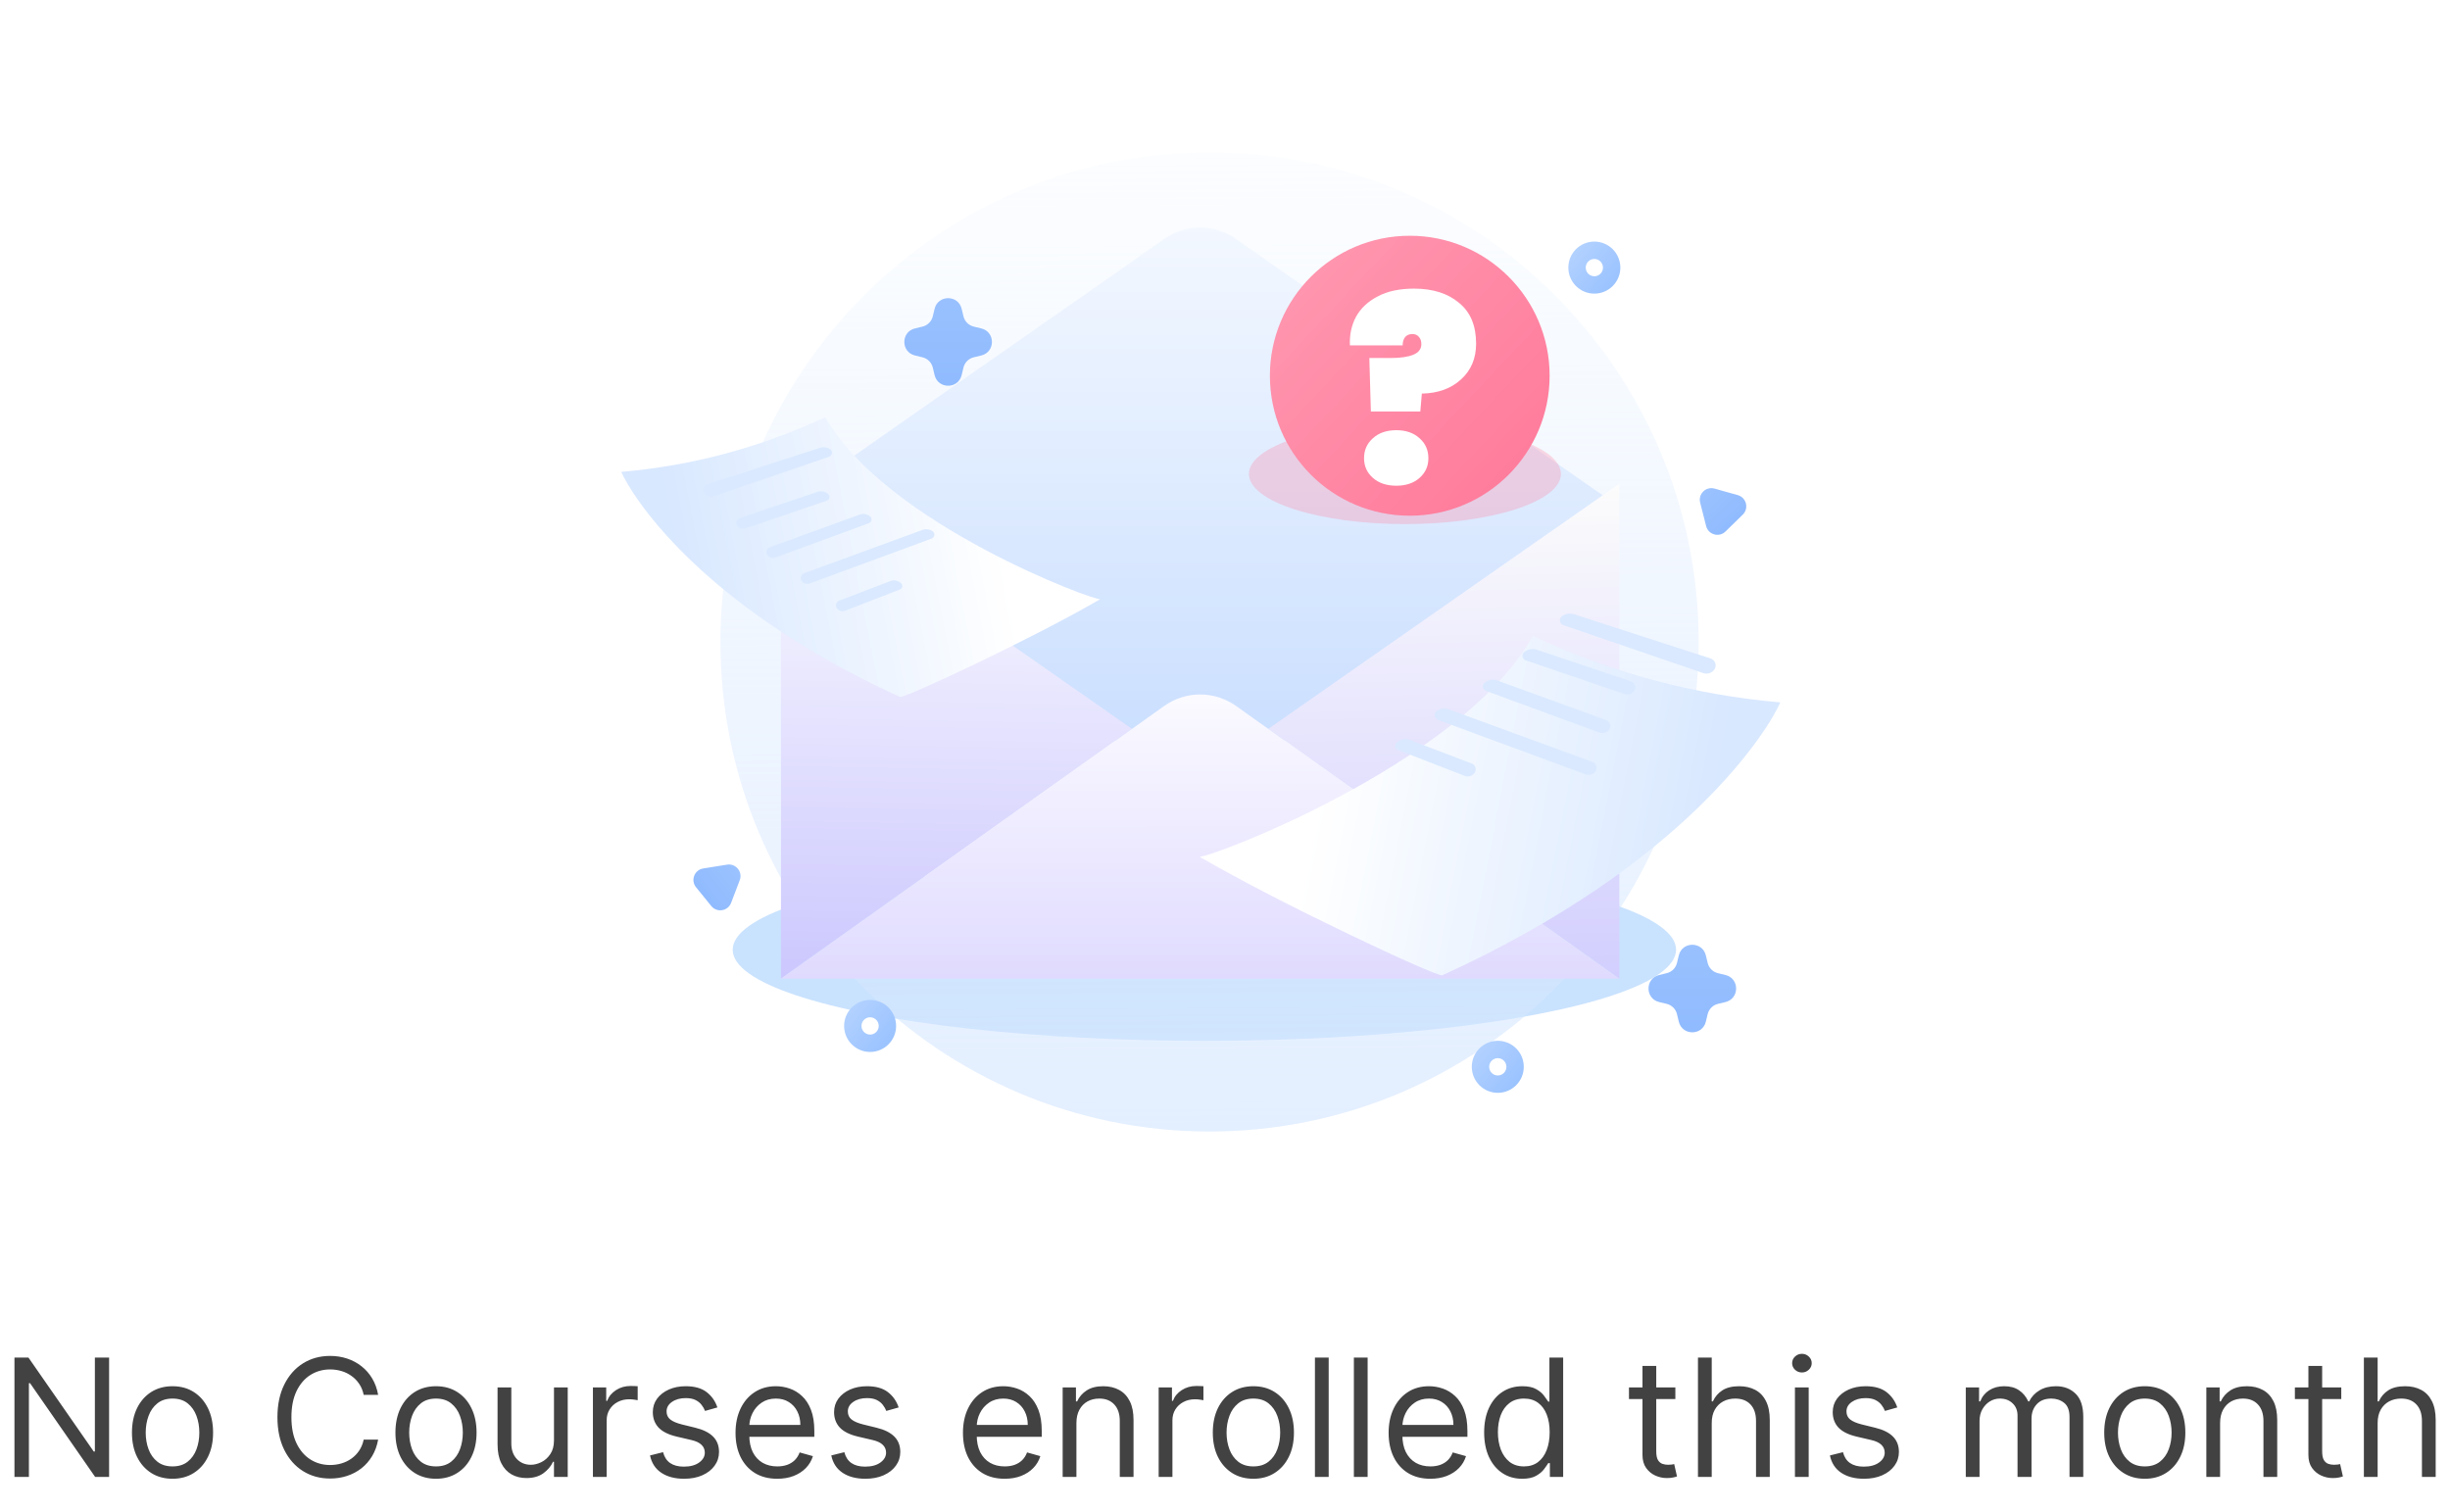 <svg width="209" height="129" viewBox="0 0 209 129" fill="none" xmlns="http://www.w3.org/2000/svg">
<path d="M9.307 115.818V126H8.114L2.565 118.006H2.466V126H1.233V115.818H2.426L7.994 123.832H8.094V115.818H9.307ZM14.717 126.159C14.028 126.159 13.423 125.995 12.902 125.667C12.386 125.339 11.981 124.88 11.69 124.29C11.401 123.7 11.257 123.01 11.257 122.222C11.257 121.426 11.401 120.732 11.69 120.138C11.981 119.545 12.386 119.085 12.902 118.756C13.423 118.428 14.028 118.264 14.717 118.264C15.406 118.264 16.01 118.428 16.527 118.756C17.047 119.085 17.451 119.545 17.74 120.138C18.032 120.732 18.177 121.426 18.177 122.222C18.177 123.01 18.032 123.7 17.74 124.29C17.451 124.88 17.047 125.339 16.527 125.667C16.01 125.995 15.406 126.159 14.717 126.159ZM14.717 125.105C15.241 125.105 15.672 124.971 16.01 124.702C16.348 124.434 16.598 124.081 16.761 123.643C16.923 123.206 17.004 122.732 17.004 122.222C17.004 121.711 16.923 121.236 16.761 120.795C16.598 120.354 16.348 119.998 16.01 119.726C15.672 119.454 15.241 119.318 14.717 119.318C14.194 119.318 13.763 119.454 13.425 119.726C13.086 119.998 12.836 120.354 12.674 120.795C12.511 121.236 12.43 121.711 12.43 122.222C12.43 122.732 12.511 123.206 12.674 123.643C12.836 124.081 13.086 124.434 13.425 124.702C13.763 124.971 14.194 125.105 14.717 125.105ZM32.258 119H31.025C30.952 118.645 30.825 118.334 30.642 118.065C30.463 117.797 30.245 117.571 29.986 117.389C29.731 117.204 29.448 117.064 29.136 116.972C28.825 116.879 28.5 116.832 28.162 116.832C27.545 116.832 26.987 116.988 26.486 117.3C25.989 117.611 25.593 118.07 25.298 118.677C25.006 119.283 24.86 120.027 24.86 120.909C24.86 121.791 25.006 122.535 25.298 123.141C25.593 123.748 25.989 124.207 26.486 124.518C26.987 124.83 27.545 124.986 28.162 124.986C28.5 124.986 28.825 124.939 29.136 124.847C29.448 124.754 29.731 124.616 29.986 124.434C30.245 124.248 30.463 124.021 30.642 123.753C30.825 123.481 30.952 123.17 31.025 122.818H32.258C32.165 123.339 31.996 123.804 31.751 124.215C31.506 124.626 31.201 124.976 30.836 125.264C30.472 125.549 30.062 125.766 29.608 125.915C29.158 126.065 28.675 126.139 28.162 126.139C27.293 126.139 26.521 125.927 25.845 125.503C25.169 125.079 24.637 124.475 24.249 123.693C23.861 122.911 23.667 121.983 23.667 120.909C23.667 119.835 23.861 118.907 24.249 118.125C24.637 117.343 25.169 116.74 25.845 116.315C26.521 115.891 27.293 115.679 28.162 115.679C28.675 115.679 29.158 115.754 29.608 115.903C30.062 116.052 30.472 116.271 30.836 116.559C31.201 116.844 31.506 117.192 31.751 117.603C31.996 118.011 32.165 118.476 32.258 119ZM37.194 126.159C36.504 126.159 35.899 125.995 35.379 125.667C34.862 125.339 34.458 124.88 34.166 124.29C33.878 123.7 33.733 123.01 33.733 122.222C33.733 121.426 33.878 120.732 34.166 120.138C34.458 119.545 34.862 119.085 35.379 118.756C35.899 118.428 36.504 118.264 37.194 118.264C37.883 118.264 38.486 118.428 39.003 118.756C39.524 119.085 39.928 119.545 40.216 120.138C40.508 120.732 40.654 121.426 40.654 122.222C40.654 123.01 40.508 123.7 40.216 124.29C39.928 124.88 39.524 125.339 39.003 125.667C38.486 125.995 37.883 126.159 37.194 126.159ZM37.194 125.105C37.717 125.105 38.148 124.971 38.486 124.702C38.824 124.434 39.075 124.081 39.237 123.643C39.399 123.206 39.481 122.732 39.481 122.222C39.481 121.711 39.399 121.236 39.237 120.795C39.075 120.354 38.824 119.998 38.486 119.726C38.148 119.454 37.717 119.318 37.194 119.318C36.67 119.318 36.239 119.454 35.901 119.726C35.563 119.998 35.313 120.354 35.15 120.795C34.988 121.236 34.907 121.711 34.907 122.222C34.907 122.732 34.988 123.206 35.15 123.643C35.313 124.081 35.563 124.434 35.901 124.702C36.239 124.971 36.67 125.105 37.194 125.105ZM47.258 122.878V118.364H48.431V126H47.258V124.707H47.178C46.999 125.095 46.721 125.425 46.343 125.697C45.965 125.965 45.488 126.099 44.911 126.099C44.434 126.099 44.009 125.995 43.638 125.786C43.267 125.574 42.975 125.256 42.763 124.832C42.551 124.404 42.445 123.866 42.445 123.216V118.364H43.618V123.136C43.618 123.693 43.774 124.137 44.086 124.469C44.4 124.8 44.801 124.966 45.289 124.966C45.58 124.966 45.877 124.891 46.179 124.742C46.483 124.593 46.739 124.364 46.944 124.056C47.153 123.748 47.258 123.355 47.258 122.878ZM50.58 126V118.364H51.713V119.517H51.793C51.932 119.139 52.184 118.833 52.548 118.597C52.913 118.362 53.324 118.244 53.781 118.244C53.868 118.244 53.975 118.246 54.105 118.249C54.234 118.253 54.332 118.258 54.398 118.264V119.457C54.358 119.447 54.267 119.433 54.124 119.413C53.985 119.389 53.838 119.378 53.682 119.378C53.311 119.378 52.979 119.456 52.688 119.612C52.399 119.764 52.171 119.976 52.002 120.248C51.836 120.516 51.753 120.823 51.753 121.168V126H50.58ZM61.198 120.074L60.144 120.372C60.078 120.196 59.98 120.026 59.85 119.86C59.725 119.691 59.552 119.552 59.334 119.442C59.115 119.333 58.835 119.278 58.493 119.278C58.026 119.278 57.636 119.386 57.325 119.602C57.017 119.814 56.863 120.084 56.863 120.412C56.863 120.704 56.969 120.934 57.181 121.103C57.393 121.272 57.724 121.413 58.175 121.526L59.309 121.804C59.991 121.97 60.5 122.223 60.835 122.565C61.17 122.903 61.337 123.339 61.337 123.872C61.337 124.31 61.211 124.701 60.959 125.045C60.711 125.39 60.363 125.662 59.915 125.861C59.468 126.06 58.947 126.159 58.354 126.159C57.575 126.159 56.931 125.99 56.42 125.652C55.91 125.314 55.587 124.82 55.451 124.17L56.564 123.892C56.67 124.303 56.871 124.611 57.166 124.817C57.464 125.022 57.854 125.125 58.334 125.125C58.881 125.125 59.315 125.009 59.637 124.777C59.962 124.542 60.124 124.26 60.124 123.932C60.124 123.667 60.031 123.445 59.846 123.266C59.66 123.083 59.375 122.947 58.99 122.858L57.718 122.56C57.018 122.394 56.505 122.137 56.176 121.789C55.852 121.438 55.689 120.999 55.689 120.472C55.689 120.041 55.81 119.66 56.052 119.328C56.297 118.997 56.631 118.737 57.051 118.548C57.476 118.359 57.956 118.264 58.493 118.264C59.249 118.264 59.842 118.43 60.273 118.761C60.707 119.093 61.016 119.53 61.198 120.074ZM66.305 126.159C65.569 126.159 64.934 125.997 64.401 125.672C63.87 125.344 63.461 124.886 63.173 124.3C62.888 123.71 62.745 123.024 62.745 122.241C62.745 121.459 62.888 120.77 63.173 120.173C63.461 119.573 63.862 119.106 64.376 118.771C64.893 118.433 65.496 118.264 66.186 118.264C66.583 118.264 66.976 118.33 67.364 118.463C67.752 118.596 68.105 118.811 68.423 119.109C68.741 119.404 68.995 119.795 69.183 120.283C69.372 120.77 69.467 121.37 69.467 122.082V122.58H63.58V121.565H68.274C68.274 121.134 68.187 120.75 68.015 120.412C67.846 120.074 67.604 119.807 67.289 119.612C66.978 119.416 66.61 119.318 66.186 119.318C65.718 119.318 65.314 119.434 64.972 119.666C64.634 119.895 64.374 120.193 64.192 120.561C64.01 120.929 63.919 121.323 63.919 121.744V122.42C63.919 122.997 64.018 123.486 64.217 123.887C64.419 124.285 64.699 124.588 65.057 124.797C65.415 125.002 65.831 125.105 66.305 125.105C66.613 125.105 66.891 125.062 67.14 124.976C67.392 124.886 67.609 124.754 67.791 124.578C67.974 124.399 68.115 124.177 68.214 123.912L69.347 124.23C69.228 124.615 69.028 124.953 68.746 125.244C68.464 125.533 68.116 125.758 67.702 125.92C67.288 126.08 66.822 126.159 66.305 126.159ZM76.661 120.074L75.607 120.372C75.54 120.196 75.443 120.026 75.313 119.86C75.187 119.691 75.015 119.552 74.796 119.442C74.578 119.333 74.297 119.278 73.956 119.278C73.489 119.278 73.099 119.386 72.788 119.602C72.48 119.814 72.326 120.084 72.326 120.412C72.326 120.704 72.431 120.934 72.644 121.103C72.856 121.272 73.187 121.413 73.638 121.526L74.772 121.804C75.454 121.97 75.963 122.223 76.298 122.565C76.632 122.903 76.8 123.339 76.8 123.872C76.8 124.31 76.674 124.701 76.422 125.045C76.174 125.39 75.826 125.662 75.378 125.861C74.931 126.06 74.41 126.159 73.817 126.159C73.038 126.159 72.393 125.99 71.883 125.652C71.373 125.314 71.049 124.82 70.913 124.17L72.027 123.892C72.133 124.303 72.334 124.611 72.629 124.817C72.927 125.022 73.317 125.125 73.797 125.125C74.344 125.125 74.778 125.009 75.1 124.777C75.424 124.542 75.587 124.26 75.587 123.932C75.587 123.667 75.494 123.445 75.308 123.266C75.123 123.083 74.838 122.947 74.453 122.858L73.181 122.56C72.481 122.394 71.968 122.137 71.639 121.789C71.315 121.438 71.152 120.999 71.152 120.472C71.152 120.041 71.273 119.66 71.515 119.328C71.76 118.997 72.094 118.737 72.514 118.548C72.939 118.359 73.419 118.264 73.956 118.264C74.712 118.264 75.305 118.43 75.736 118.761C76.17 119.093 76.478 119.53 76.661 120.074ZM85.705 126.159C84.969 126.159 84.335 125.997 83.801 125.672C83.271 125.344 82.862 124.886 82.573 124.3C82.288 123.71 82.146 123.024 82.146 122.241C82.146 121.459 82.288 120.77 82.573 120.173C82.862 119.573 83.263 119.106 83.776 118.771C84.293 118.433 84.897 118.264 85.586 118.264C85.984 118.264 86.376 118.33 86.764 118.463C87.152 118.596 87.505 118.811 87.823 119.109C88.141 119.404 88.395 119.795 88.584 120.283C88.773 120.77 88.867 121.37 88.867 122.082V122.58H82.981V121.565H87.674C87.674 121.134 87.588 120.75 87.415 120.412C87.246 120.074 87.004 119.807 86.69 119.612C86.378 119.416 86.01 119.318 85.586 119.318C85.119 119.318 84.714 119.434 84.373 119.666C84.035 119.895 83.775 120.193 83.592 120.561C83.41 120.929 83.319 121.323 83.319 121.744V122.42C83.319 122.997 83.418 123.486 83.617 123.887C83.819 124.285 84.099 124.588 84.457 124.797C84.815 125.002 85.231 125.105 85.705 125.105C86.013 125.105 86.292 125.062 86.54 124.976C86.792 124.886 87.01 124.754 87.192 124.578C87.374 124.399 87.515 124.177 87.614 123.912L88.748 124.23C88.629 124.615 88.428 124.953 88.146 125.244C87.865 125.533 87.517 125.758 87.102 125.92C86.688 126.08 86.222 126.159 85.705 126.159ZM91.825 121.406V126H90.652V118.364H91.785V119.557H91.885C92.064 119.169 92.336 118.857 92.7 118.622C93.065 118.384 93.535 118.264 94.112 118.264C94.629 118.264 95.082 118.37 95.469 118.582C95.857 118.791 96.159 119.109 96.374 119.537C96.59 119.961 96.697 120.498 96.697 121.148V126H95.524V121.227C95.524 120.627 95.368 120.16 95.057 119.825C94.745 119.487 94.318 119.318 93.774 119.318C93.4 119.318 93.065 119.399 92.77 119.562C92.478 119.724 92.248 119.961 92.079 120.273C91.91 120.584 91.825 120.962 91.825 121.406ZM98.841 126V118.364H99.975V119.517H100.055C100.194 119.139 100.446 118.833 100.81 118.597C101.175 118.362 101.586 118.244 102.043 118.244C102.129 118.244 102.237 118.246 102.366 118.249C102.496 118.253 102.593 118.258 102.66 118.264V119.457C102.62 119.447 102.529 119.433 102.386 119.413C102.247 119.389 102.099 119.378 101.944 119.378C101.573 119.378 101.241 119.456 100.949 119.612C100.661 119.764 100.432 119.976 100.263 120.248C100.098 120.516 100.015 120.823 100.015 121.168V126H98.841ZM106.92 126.159C106.231 126.159 105.626 125.995 105.106 125.667C104.589 125.339 104.184 124.88 103.893 124.29C103.604 123.7 103.46 123.01 103.46 122.222C103.46 121.426 103.604 120.732 103.893 120.138C104.184 119.545 104.589 119.085 105.106 118.756C105.626 118.428 106.231 118.264 106.92 118.264C107.61 118.264 108.213 118.428 108.73 118.756C109.25 119.085 109.655 119.545 109.943 120.138C110.235 120.732 110.381 121.426 110.381 122.222C110.381 123.01 110.235 123.7 109.943 124.29C109.655 124.88 109.25 125.339 108.73 125.667C108.213 125.995 107.61 126.159 106.92 126.159ZM106.92 125.105C107.444 125.105 107.875 124.971 108.213 124.702C108.551 124.434 108.801 124.081 108.964 123.643C109.126 123.206 109.207 122.732 109.207 122.222C109.207 121.711 109.126 121.236 108.964 120.795C108.801 120.354 108.551 119.998 108.213 119.726C107.875 119.454 107.444 119.318 106.92 119.318C106.397 119.318 105.966 119.454 105.628 119.726C105.29 119.998 105.039 120.354 104.877 120.795C104.715 121.236 104.633 121.711 104.633 122.222C104.633 122.732 104.715 123.206 104.877 123.643C105.039 124.081 105.29 124.434 105.628 124.702C105.966 124.971 106.397 125.105 106.92 125.105ZM113.345 115.818V126H112.172V115.818H113.345ZM116.667 115.818V126H115.494V115.818H116.667ZM122.018 126.159C121.282 126.159 120.647 125.997 120.114 125.672C119.583 125.344 119.174 124.886 118.886 124.3C118.601 123.71 118.458 123.024 118.458 122.241C118.458 121.459 118.601 120.77 118.886 120.173C119.174 119.573 119.575 119.106 120.089 118.771C120.606 118.433 121.209 118.264 121.898 118.264C122.296 118.264 122.689 118.33 123.077 118.463C123.464 118.596 123.817 118.811 124.136 119.109C124.454 119.404 124.707 119.795 124.896 120.283C125.085 120.77 125.18 121.37 125.18 122.082V122.58H119.293V121.565H123.987C123.987 121.134 123.9 120.75 123.728 120.412C123.559 120.074 123.317 119.807 123.002 119.612C122.691 119.416 122.323 119.318 121.898 119.318C121.431 119.318 121.027 119.434 120.685 119.666C120.347 119.895 120.087 120.193 119.905 120.561C119.723 120.929 119.631 121.323 119.631 121.744V122.42C119.631 122.997 119.731 123.486 119.93 123.887C120.132 124.285 120.412 124.588 120.77 124.797C121.128 125.002 121.544 125.105 122.018 125.105C122.326 125.105 122.604 125.062 122.853 124.976C123.105 124.886 123.322 124.754 123.504 124.578C123.687 124.399 123.827 124.177 123.927 123.912L125.06 124.23C124.941 124.615 124.741 124.953 124.459 125.244C124.177 125.533 123.829 125.758 123.415 125.92C123 126.08 122.535 126.159 122.018 126.159ZM129.848 126.159C129.212 126.159 128.65 125.998 128.163 125.677C127.675 125.352 127.294 124.895 127.019 124.305C126.744 123.711 126.607 123.01 126.607 122.202C126.607 121.4 126.744 120.704 127.019 120.114C127.294 119.524 127.677 119.068 128.168 118.746C128.658 118.425 129.225 118.264 129.868 118.264C130.365 118.264 130.758 118.347 131.046 118.513C131.338 118.675 131.56 118.861 131.712 119.07C131.868 119.275 131.989 119.444 132.075 119.577H132.175V115.818H133.348V126H132.214V124.827H132.075C131.989 124.966 131.866 125.142 131.707 125.354C131.548 125.562 131.321 125.75 131.026 125.915C130.731 126.078 130.339 126.159 129.848 126.159ZM130.007 125.105C130.478 125.105 130.875 124.982 131.2 124.737C131.525 124.489 131.772 124.146 131.941 123.708C132.11 123.267 132.195 122.759 132.195 122.182C132.195 121.612 132.112 121.113 131.946 120.685C131.78 120.254 131.535 119.92 131.21 119.681C130.885 119.439 130.484 119.318 130.007 119.318C129.51 119.318 129.096 119.446 128.764 119.701C128.436 119.953 128.189 120.296 128.023 120.73C127.861 121.161 127.78 121.645 127.78 122.182C127.78 122.725 127.863 123.219 128.028 123.663C128.197 124.104 128.446 124.455 128.774 124.717C129.106 124.976 129.517 125.105 130.007 125.105ZM142.918 118.364V119.358H138.961V118.364H142.918ZM140.114 116.534H141.288V123.812C141.288 124.144 141.336 124.393 141.432 124.558C141.531 124.721 141.657 124.83 141.81 124.886C141.965 124.939 142.129 124.966 142.302 124.966C142.431 124.966 142.537 124.959 142.62 124.946C142.703 124.929 142.769 124.916 142.819 124.906L143.058 125.96C142.978 125.99 142.867 126.02 142.724 126.05C142.582 126.083 142.401 126.099 142.183 126.099C141.851 126.099 141.526 126.028 141.208 125.886C140.893 125.743 140.631 125.526 140.423 125.234C140.217 124.943 140.114 124.575 140.114 124.131V116.534ZM146.021 121.406V126H144.847V115.818H146.021V119.557H146.12C146.299 119.162 146.567 118.849 146.925 118.617C147.287 118.382 147.767 118.264 148.367 118.264C148.888 118.264 149.343 118.369 149.734 118.577C150.125 118.783 150.429 119.099 150.644 119.527C150.863 119.951 150.972 120.491 150.972 121.148V126H149.799V121.227C149.799 120.621 149.642 120.152 149.327 119.82C149.015 119.486 148.583 119.318 148.029 119.318C147.645 119.318 147.3 119.399 146.995 119.562C146.693 119.724 146.455 119.961 146.279 120.273C146.107 120.584 146.021 120.962 146.021 121.406ZM153.119 126V118.364H154.292V126H153.119ZM153.715 117.091C153.487 117.091 153.289 117.013 153.124 116.857C152.961 116.701 152.88 116.514 152.88 116.295C152.88 116.077 152.961 115.889 153.124 115.734C153.289 115.578 153.487 115.5 153.715 115.5C153.944 115.5 154.14 115.578 154.302 115.734C154.468 115.889 154.551 116.077 154.551 116.295C154.551 116.514 154.468 116.701 154.302 116.857C154.14 117.013 153.944 117.091 153.715 117.091ZM161.85 120.074L160.796 120.372C160.73 120.196 160.632 120.026 160.503 119.86C160.377 119.691 160.205 119.552 159.986 119.442C159.767 119.333 159.487 119.278 159.146 119.278C158.678 119.278 158.289 119.386 157.977 119.602C157.669 119.814 157.515 120.084 157.515 120.412C157.515 120.704 157.621 120.934 157.833 121.103C158.045 121.272 158.377 121.413 158.827 121.526L159.961 121.804C160.644 121.97 161.152 122.223 161.487 122.565C161.822 122.903 161.989 123.339 161.989 123.872C161.989 124.31 161.863 124.701 161.612 125.045C161.363 125.39 161.015 125.662 160.567 125.861C160.12 126.06 159.6 126.159 159.006 126.159C158.228 126.159 157.583 125.99 157.072 125.652C156.562 125.314 156.239 124.82 156.103 124.17L157.217 123.892C157.323 124.303 157.523 124.611 157.818 124.817C158.116 125.022 158.506 125.125 158.987 125.125C159.533 125.125 159.968 125.009 160.289 124.777C160.614 124.542 160.776 124.26 160.776 123.932C160.776 123.667 160.683 123.445 160.498 123.266C160.312 123.083 160.027 122.947 159.643 122.858L158.37 122.56C157.671 122.394 157.157 122.137 156.829 121.789C156.504 121.438 156.342 120.999 156.342 120.472C156.342 120.041 156.463 119.66 156.705 119.328C156.95 118.997 157.283 118.737 157.704 118.548C158.128 118.359 158.609 118.264 159.146 118.264C159.901 118.264 160.495 118.43 160.925 118.761C161.36 119.093 161.668 119.53 161.85 120.074ZM167.693 126V118.364H168.827V119.557H168.926C169.085 119.149 169.342 118.833 169.697 118.607C170.051 118.379 170.477 118.264 170.974 118.264C171.478 118.264 171.897 118.379 172.232 118.607C172.57 118.833 172.834 119.149 173.023 119.557H173.102C173.298 119.162 173.591 118.849 173.982 118.617C174.373 118.382 174.842 118.264 175.389 118.264C176.072 118.264 176.63 118.478 177.064 118.906C177.499 119.33 177.716 119.991 177.716 120.889V126H176.542V120.889C176.542 120.326 176.388 119.923 176.08 119.681C175.772 119.439 175.409 119.318 174.991 119.318C174.454 119.318 174.038 119.481 173.743 119.805C173.448 120.127 173.301 120.535 173.301 121.028V126H172.108V120.77C172.108 120.336 171.967 119.986 171.685 119.721C171.403 119.452 171.041 119.318 170.596 119.318C170.291 119.318 170.006 119.399 169.741 119.562C169.479 119.724 169.267 119.95 169.105 120.238C168.946 120.523 168.866 120.853 168.866 121.227V126H167.693ZM182.963 126.159C182.274 126.159 181.669 125.995 181.149 125.667C180.632 125.339 180.227 124.88 179.936 124.29C179.647 123.7 179.503 123.01 179.503 122.222C179.503 121.426 179.647 120.732 179.936 120.138C180.227 119.545 180.632 119.085 181.149 118.756C181.669 118.428 182.274 118.264 182.963 118.264C183.653 118.264 184.256 118.428 184.773 118.756C185.293 119.085 185.698 119.545 185.986 120.138C186.278 120.732 186.423 121.426 186.423 122.222C186.423 123.01 186.278 123.7 185.986 124.29C185.698 124.88 185.293 125.339 184.773 125.667C184.256 125.995 183.653 126.159 182.963 126.159ZM182.963 125.105C183.487 125.105 183.918 124.971 184.256 124.702C184.594 124.434 184.844 124.081 185.007 123.643C185.169 123.206 185.25 122.732 185.25 122.222C185.25 121.711 185.169 121.236 185.007 120.795C184.844 120.354 184.594 119.998 184.256 119.726C183.918 119.454 183.487 119.318 182.963 119.318C182.44 119.318 182.009 119.454 181.671 119.726C181.333 119.998 181.082 120.354 180.92 120.795C180.758 121.236 180.676 121.711 180.676 122.222C180.676 122.732 180.758 123.206 180.92 123.643C181.082 124.081 181.333 124.434 181.671 124.702C182.009 124.971 182.44 125.105 182.963 125.105ZM189.388 121.406V126H188.214V118.364H189.348V119.557H189.447C189.626 119.169 189.898 118.857 190.263 118.622C190.627 118.384 191.098 118.264 191.675 118.264C192.192 118.264 192.644 118.37 193.032 118.582C193.42 118.791 193.721 119.109 193.937 119.537C194.152 119.961 194.26 120.498 194.26 121.148V126H193.087V121.227C193.087 120.627 192.931 120.16 192.619 119.825C192.308 119.487 191.88 119.318 191.337 119.318C190.962 119.318 190.627 119.399 190.332 119.562C190.041 119.724 189.81 119.961 189.641 120.273C189.472 120.584 189.388 120.962 189.388 121.406ZM199.725 118.364V119.358H195.768V118.364H199.725ZM196.921 116.534H198.094V123.812C198.094 124.144 198.142 124.393 198.238 124.558C198.338 124.721 198.464 124.83 198.616 124.886C198.772 124.939 198.936 124.966 199.108 124.966C199.238 124.966 199.344 124.959 199.427 124.946C199.51 124.929 199.576 124.916 199.626 124.906L199.864 125.96C199.785 125.99 199.674 126.02 199.531 126.05C199.389 126.083 199.208 126.099 198.989 126.099C198.658 126.099 198.333 126.028 198.015 125.886C197.7 125.743 197.438 125.526 197.229 125.234C197.024 124.943 196.921 124.575 196.921 124.131V116.534ZM202.827 121.406V126H201.654V115.818H202.827V119.557H202.927C203.106 119.162 203.374 118.849 203.732 118.617C204.093 118.382 204.574 118.264 205.174 118.264C205.694 118.264 206.15 118.369 206.541 118.577C206.932 118.783 207.235 119.099 207.451 119.527C207.67 119.951 207.779 120.491 207.779 121.148V126H206.606V121.227C206.606 120.621 206.448 120.152 206.133 119.82C205.822 119.486 205.389 119.318 204.836 119.318C204.451 119.318 204.107 119.399 203.802 119.562C203.5 119.724 203.261 119.961 203.086 120.273C202.913 120.584 202.827 120.962 202.827 121.406Z" fill="#424242"/>
<g filter="url(#filter0_f_350_2139)">
<ellipse cx="102.741" cy="81.025" rx="40.238" ry="7.77" fill="#1F88F8" fill-opacity="0.35"/>
</g>
<path d="M103.182 96.533C126.227 96.533 144.909 77.833 144.909 54.766C144.909 31.699 126.227 13 103.182 13C80.137 13 61.455 31.699 61.455 54.766C61.455 77.833 80.137 96.533 103.182 96.533Z" fill="url(#paint0_linear_350_2139)"/>
<g filter="url(#filter1_d_350_2139)">
<path d="M138.135 41.265L102.378 66.243L66.621 41.265L99.354 18.391C100.242 17.771 101.298 17.439 102.38 17.439C103.462 17.439 104.518 17.771 105.405 18.391L111.935 22.96L113.644 24.148L130.858 36.179L132.671 37.454L138.135 41.265Z" fill="url(#paint1_linear_350_2139)"/>
</g>
<path d="M96.564 62.181L66.621 83.493V41.265L96.564 62.181Z" fill="url(#paint2_linear_350_2139)"/>
<g filter="url(#filter2_f_350_2139)">
<ellipse cx="119.85" cy="40.432" rx="13.307" ry="4.281" fill="#FF4C77" fill-opacity="0.3"/>
</g>
<path d="M108.195 62.181L138.138 83.493V41.265L108.195 62.181Z" fill="url(#paint3_linear_350_2139)"/>
<path d="M66.621 83.494L99.315 60.228C100.21 59.59 101.281 59.247 102.38 59.247C103.478 59.247 104.549 59.59 105.444 60.228L138.135 83.494H66.621Z" fill="url(#paint4_linear_350_2139)"/>
<g filter="url(#filter3_d_350_2139)">
<path d="M70.402 33.613C64.92 36.18 59.029 37.76 53 38.281C53.815 40.176 59.603 49.665 76.787 57.484C77.252 57.555 87.982 52.559 93.871 49.132C93.671 49.419 75.579 42.755 70.402 33.613Z" fill="url(#paint5_linear_350_2139)"/>
</g>
<path d="M120.261 43.998C126.85 43.998 132.192 38.651 132.192 32.055C132.192 25.46 126.85 20.113 120.261 20.113C113.672 20.113 108.33 25.46 108.33 32.055C108.33 38.651 113.672 43.998 120.261 43.998Z" fill="url(#paint6_linear_350_2139)"/>
<path d="M120.624 24.623C122.217 24.623 123.495 25.025 124.457 25.829C125.433 26.618 125.921 27.781 125.921 29.317C125.921 30.58 125.49 31.599 124.629 32.374C123.782 33.149 122.67 33.551 121.292 33.579L121.162 35.108H116.943L116.813 30.544H118.622C119.469 30.544 120.115 30.45 120.56 30.264C121.019 30.077 121.249 29.776 121.249 29.36C121.249 29.087 121.177 28.879 121.033 28.735C120.904 28.577 120.725 28.498 120.495 28.498C120.208 28.498 119.993 28.592 119.849 28.778C119.72 28.951 119.655 29.18 119.655 29.467H115.156C115.113 28.577 115.285 27.766 115.672 27.034C116.074 26.302 116.691 25.721 117.524 25.29C118.356 24.845 119.39 24.623 120.624 24.623ZM119.117 41.438C118.285 41.438 117.617 41.215 117.115 40.77C116.612 40.325 116.361 39.766 116.361 39.091C116.361 38.402 116.612 37.835 117.115 37.39C117.617 36.931 118.285 36.701 119.117 36.701C119.935 36.701 120.596 36.931 121.098 37.39C121.6 37.835 121.851 38.402 121.851 39.091C121.851 39.766 121.6 40.325 121.098 40.77C120.596 41.215 119.935 41.438 119.117 41.438Z" fill="white"/>
<path d="M70.823 38.331C70.57 38.156 70.251 38.108 69.958 38.203L60.368 41.309C60.024 41.42 59.902 41.843 60.133 42.121V42.121C60.319 42.345 60.624 42.43 60.899 42.336L70.734 38.964C71.012 38.869 71.064 38.498 70.823 38.331V38.331Z" fill="#C9DFFF"/>
<path d="M70.659 42.157C70.416 41.928 70.067 41.852 69.75 41.959L63.111 44.195C62.818 44.294 62.715 44.655 62.911 44.894V44.894C63.072 45.089 63.336 45.164 63.575 45.083L70.54 42.709C70.775 42.629 70.841 42.327 70.659 42.157V42.157Z" fill="#C9DFFF"/>
<path d="M74.224 44.051C73.97 43.847 73.628 43.791 73.322 43.902L65.675 46.684C65.374 46.793 65.284 47.175 65.503 47.407V47.407C65.671 47.585 65.928 47.646 66.158 47.561L74.128 44.634C74.376 44.543 74.43 44.216 74.224 44.051V44.051Z" fill="#C9DFFF"/>
<path d="M76.894 49.793C76.659 49.533 76.288 49.444 75.961 49.569L71.591 51.238C71.322 51.341 71.225 51.672 71.396 51.903V51.903C71.556 52.12 71.841 52.202 72.092 52.105L76.777 50.289C76.979 50.211 77.04 49.954 76.894 49.793V49.793Z" fill="#C9DFFF"/>
<g filter="url(#filter4_d_350_2139)">
<path d="M133.767 46.846C140.414 49.958 147.556 51.874 154.867 52.505C153.88 54.804 146.86 66.31 126.024 75.79C125.461 75.877 112.449 69.818 105.309 65.663C105.551 66.01 127.488 57.931 133.767 46.846Z" fill="url(#paint7_linear_350_2139)"/>
</g>
<path d="M133.251 52.567C133.557 52.354 133.945 52.297 134.3 52.412L145.928 56.177C146.345 56.312 146.494 56.826 146.214 57.163V57.163C145.988 57.434 145.618 57.537 145.284 57.423L133.359 53.334C133.022 53.219 132.959 52.77 133.251 52.567V52.567Z" fill="#C9DFFF"/>
<path d="M129.997 55.666C130.292 55.389 130.716 55.297 131.099 55.426L139.15 58.138C139.505 58.258 139.63 58.696 139.392 58.985V58.985C139.198 59.222 138.877 59.313 138.587 59.214L130.142 56.336C129.857 56.239 129.777 55.873 129.997 55.666V55.666Z" fill="#C9DFFF"/>
<path d="M126.65 58.24C126.958 57.993 127.372 57.925 127.743 58.06L137.016 61.433C137.38 61.566 137.49 62.028 137.224 62.31V62.31C137.021 62.526 136.708 62.599 136.43 62.497L126.765 58.947C126.465 58.837 126.4 58.44 126.65 58.24V58.24Z" fill="#C9DFFF"/>
<path d="M119.121 63.388C119.406 63.073 119.855 62.965 120.253 63.117L125.552 65.141C125.877 65.265 125.995 65.666 125.788 65.946V65.946C125.594 66.209 125.248 66.31 124.944 66.192L119.263 63.99C119.018 63.895 118.944 63.583 119.121 63.388V63.388Z" fill="#C9DFFF"/>
<path d="M122.579 60.64C122.893 60.443 123.28 60.402 123.628 60.53L135.839 64.999C136.229 65.141 136.324 65.651 136.011 65.924V65.924C135.804 66.105 135.515 66.159 135.257 66.064L122.66 61.419C122.32 61.294 122.272 60.833 122.579 60.64V60.64Z" fill="#C9DFFF"/>
<path d="M79.54 45.306C79.281 45.143 78.961 45.11 78.674 45.215L68.604 48.9C68.282 49.018 68.204 49.438 68.462 49.664V49.664C68.632 49.813 68.871 49.857 69.084 49.779L79.473 45.948C79.753 45.845 79.793 45.465 79.54 45.306V45.306Z" fill="#C9DFFF"/>
<path d="M137.483 22.83C137.483 23.647 136.821 24.308 136.007 24.308C135.192 24.308 134.531 23.647 134.531 22.83C134.531 22.013 135.192 21.352 136.007 21.352C136.821 21.352 137.483 22.013 137.483 22.83Z" stroke="url(#paint8_linear_350_2139)" stroke-width="1.484"/>
<path d="M75.701 87.526C75.701 88.343 75.04 89.004 74.226 89.004C73.411 89.004 72.75 88.343 72.75 87.526C72.75 86.709 73.411 86.048 74.226 86.048C75.04 86.048 75.701 86.709 75.701 87.526Z" stroke="url(#paint9_linear_350_2139)" stroke-width="1.484"/>
<path d="M129.246 91.014C129.246 91.831 128.585 92.492 127.771 92.492C126.956 92.492 126.295 91.831 126.295 91.014C126.295 90.197 126.956 89.536 127.771 89.536C128.585 89.536 129.246 90.197 129.246 91.014Z" stroke="url(#paint10_linear_350_2139)" stroke-width="1.484"/>
<path d="M79.727 26.346C80.019 25.135 81.743 25.135 82.035 26.346L82.19 26.987C82.294 27.42 82.632 27.758 83.065 27.863L83.71 28.019C84.921 28.311 84.921 30.034 83.71 30.326L83.065 30.482C82.632 30.587 82.294 30.925 82.19 31.358L82.035 31.999C81.743 33.211 80.019 33.211 79.727 31.999L79.573 31.358C79.468 30.925 79.13 30.587 78.698 30.482L78.053 30.326C76.842 30.034 76.842 28.311 78.053 28.019L78.698 27.863C79.13 27.758 79.468 27.42 79.573 26.987L79.727 26.346Z" fill="url(#paint11_linear_350_2139)"/>
<path d="M143.212 81.509C143.504 80.297 145.227 80.297 145.52 81.509L145.674 82.15C145.779 82.582 146.117 82.921 146.549 83.025L147.194 83.181C148.405 83.474 148.405 85.196 147.194 85.489L146.549 85.644C146.117 85.749 145.779 86.087 145.674 86.52L145.52 87.161C145.227 88.373 143.504 88.373 143.212 87.161L143.057 86.52C142.953 86.087 142.615 85.749 142.182 85.644L141.537 85.489C140.326 85.196 140.326 83.474 141.537 83.181L142.182 83.025C142.615 82.921 142.953 82.582 143.057 82.15L143.212 81.509Z" fill="url(#paint12_linear_350_2139)"/>
<path d="M62.024 73.766C62.776 73.646 63.376 74.385 63.104 75.097L62.368 77.025C62.097 77.737 61.157 77.888 60.677 77.296L59.376 75.694C58.896 75.103 59.236 74.213 59.987 74.093L62.024 73.766Z" fill="url(#paint13_linear_350_2139)"/>
<path d="M145.034 42.881C144.846 42.142 145.527 41.477 146.26 41.683L148.246 42.242C148.978 42.448 149.213 43.371 148.669 43.903L147.193 45.345C146.648 45.877 145.732 45.619 145.544 44.881L145.034 42.881Z" fill="url(#paint14_linear_350_2139)"/>
<path d="M159 54.5C159 84.6 134.6 109 104.5 109C74.4 109 50 84.6 50 54.5C50 24.401 74.4 0 104.5 0C134.6 0 159 24.401 159 54.5Z" fill="white" fill-opacity="0.32"/>
<defs>
<filter id="filter0_f_350_2139" x="50.139" y="60.89" width="105.206" height="40.269" filterUnits="userSpaceOnUse" color-interpolation-filters="sRGB">
<feFlood flood-opacity="0" result="BackgroundImageFix"/>
<feBlend mode="normal" in="SourceGraphic" in2="BackgroundImageFix" result="shape"/>
<feGaussianBlur stdDeviation="6.183" result="effect1_foregroundBlur_350_2139"/>
</filter>
<filter id="filter1_d_350_2139" x="64.643" y="17.439" width="75.472" height="52.76" filterUnits="userSpaceOnUse" color-interpolation-filters="sRGB">
<feFlood flood-opacity="0" result="BackgroundImageFix"/>
<feColorMatrix in="SourceAlpha" type="matrix" values="0 0 0 0 0 0 0 0 0 0 0 0 0 0 0 0 0 0 127 0" result="hardAlpha"/>
<feOffset dy="1.978"/>
<feGaussianBlur stdDeviation="0.989"/>
<feComposite in2="hardAlpha" operator="out"/>
<feColorMatrix type="matrix" values="0 0 0 0 0 0 0 0 0 0 0 0 0 0 0 0 0 0 0.25 0"/>
<feBlend mode="normal" in2="BackgroundImageFix" result="effect1_dropShadow_350_2139"/>
<feBlend mode="normal" in="SourceGraphic" in2="effect1_dropShadow_350_2139" result="shape"/>
</filter>
<filter id="filter2_f_350_2139" x="94.178" y="23.785" width="51.345" height="33.293" filterUnits="userSpaceOnUse" color-interpolation-filters="sRGB">
<feFlood flood-opacity="0" result="BackgroundImageFix"/>
<feBlend mode="normal" in="SourceGraphic" in2="BackgroundImageFix" result="shape"/>
<feGaussianBlur stdDeviation="6.183" result="effect1_foregroundBlur_350_2139"/>
</filter>
<filter id="filter3_d_350_2139" x="47.065" y="29.656" width="52.742" height="35.742" filterUnits="userSpaceOnUse" color-interpolation-filters="sRGB">
<feFlood flood-opacity="0" result="BackgroundImageFix"/>
<feColorMatrix in="SourceAlpha" type="matrix" values="0 0 0 0 0 0 0 0 0 0 0 0 0 0 0 0 0 0 127 0" result="hardAlpha"/>
<feOffset dy="1.978"/>
<feGaussianBlur stdDeviation="2.968"/>
<feComposite in2="hardAlpha" operator="out"/>
<feColorMatrix type="matrix" values="0 0 0 0 0.02 0 0 0 0 0.169 0 0 0 0 0.396 0 0 0 0.15 0"/>
<feBlend mode="normal" in2="BackgroundImageFix" result="effect1_dropShadow_350_2139"/>
<feBlend mode="normal" in="SourceGraphic" in2="effect1_dropShadow_350_2139" result="shape"/>
</filter>
<filter id="filter4_d_350_2139" x="93.902" y="45.856" width="66.375" height="45.762" filterUnits="userSpaceOnUse" color-interpolation-filters="sRGB">
<feFlood flood-opacity="0" result="BackgroundImageFix"/>
<feColorMatrix in="SourceAlpha" type="matrix" values="0 0 0 0 0 0 0 0 0 0 0 0 0 0 0 0 0 0 127 0" result="hardAlpha"/>
<feOffset dx="-2.999" dy="7.419"/>
<feGaussianBlur stdDeviation="4.204"/>
<feComposite in2="hardAlpha" operator="out"/>
<feColorMatrix type="matrix" values="0 0 0 0 0.021 0 0 0 0 0.168 0 0 0 0 0.396 0 0 0 0.15 0"/>
<feBlend mode="normal" in2="BackgroundImageFix" result="effect1_dropShadow_350_2139"/>
<feBlend mode="normal" in="SourceGraphic" in2="effect1_dropShadow_350_2139" result="shape"/>
</filter>
<linearGradient id="paint0_linear_350_2139" x1="102.86" y1="-0.6" x2="103.717" y2="146.077" gradientUnits="userSpaceOnUse">
<stop stop-color="#CAE0FF" stop-opacity="0"/>
<stop offset="1" stop-color="#BCD8FF"/>
</linearGradient>
<linearGradient id="paint1_linear_350_2139" x1="102.378" y1="17.439" x2="102.378" y2="66.243" gradientUnits="userSpaceOnUse">
<stop stop-color="#EDF4FF"/>
<stop offset="1" stop-color="#ABCCFF"/>
</linearGradient>
<linearGradient id="paint2_linear_350_2139" x1="81.593" y1="41.265" x2="80.247" y2="116.906" gradientUnits="userSpaceOnUse">
<stop stop-color="#FCFCFC"/>
<stop offset="1" stop-color="#7B70FF"/>
</linearGradient>
<linearGradient id="paint3_linear_350_2139" x1="136.021" y1="41.013" x2="138.058" y2="128.366" gradientUnits="userSpaceOnUse">
<stop stop-color="#BCABFF"/>
<stop offset="0" stop-color="#AC9DFF"/>
<stop offset="0" stop-color="#FBFBFB"/>
<stop offset="1" stop-color="#7B70FF"/>
</linearGradient>
<linearGradient id="paint4_linear_350_2139" x1="102.378" y1="59.247" x2="102.404" y2="144.666" gradientUnits="userSpaceOnUse">
<stop stop-color="#F9F8FF"/>
<stop offset="1" stop-color="#6C55FD"/>
</linearGradient>
<linearGradient id="paint5_linear_350_2139" x1="57.435" y1="44.237" x2="84.21" y2="39.014" gradientUnits="userSpaceOnUse">
<stop stop-color="#C6DDFF"/>
<stop offset="1" stop-color="white"/>
</linearGradient>
<linearGradient id="paint6_linear_350_2139" x1="108.444" y1="21.72" x2="132.228" y2="44.056" gradientUnits="userSpaceOnUse">
<stop stop-color="#FF698D"/>
<stop offset="1" stop-color="#FF3868"/>
</linearGradient>
<linearGradient id="paint7_linear_350_2139" x1="149.489" y1="59.728" x2="117.024" y2="53.394" gradientUnits="userSpaceOnUse">
<stop stop-color="#C6DDFF"/>
<stop offset="1" stop-color="white"/>
</linearGradient>
<linearGradient id="paint8_linear_350_2139" x1="133.281" y1="21.443" x2="140.217" y2="27.449" gradientUnits="userSpaceOnUse">
<stop stop-color="#94BFFF"/>
<stop offset="1" stop-color="#4C94FE"/>
</linearGradient>
<linearGradient id="paint9_linear_350_2139" x1="71.5" y1="86.138" x2="78.436" y2="92.144" gradientUnits="userSpaceOnUse">
<stop stop-color="#94BFFF"/>
<stop offset="1" stop-color="#4C94FE"/>
</linearGradient>
<linearGradient id="paint10_linear_350_2139" x1="125.044" y1="89.626" x2="131.981" y2="95.632" gradientUnits="userSpaceOnUse">
<stop stop-color="#94BFFF"/>
<stop offset="1" stop-color="#4C94FE"/>
</linearGradient>
<linearGradient id="paint11_linear_350_2139" x1="80.881" y1="21.561" x2="80.881" y2="36.784" gradientUnits="userSpaceOnUse">
<stop stop-color="#70A8FF"/>
<stop offset="1" stop-color="#5597FD"/>
</linearGradient>
<linearGradient id="paint12_linear_350_2139" x1="144.366" y1="76.724" x2="144.366" y2="91.946" gradientUnits="userSpaceOnUse">
<stop stop-color="#70A8FF"/>
<stop offset="1" stop-color="#5597FD"/>
</linearGradient>
<linearGradient id="paint13_linear_350_2139" x1="63.715" y1="73.495" x2="58.794" y2="77.491" gradientUnits="userSpaceOnUse">
<stop stop-color="#70A8FF"/>
<stop offset="1" stop-color="#5597FD"/>
</linearGradient>
<linearGradient id="paint14_linear_350_2139" x1="144.611" y1="41.219" x2="149.041" y2="45.754" gradientUnits="userSpaceOnUse">
<stop stop-color="#70A8FF"/>
<stop offset="1" stop-color="#5597FD"/>
</linearGradient>
</defs>
</svg>
